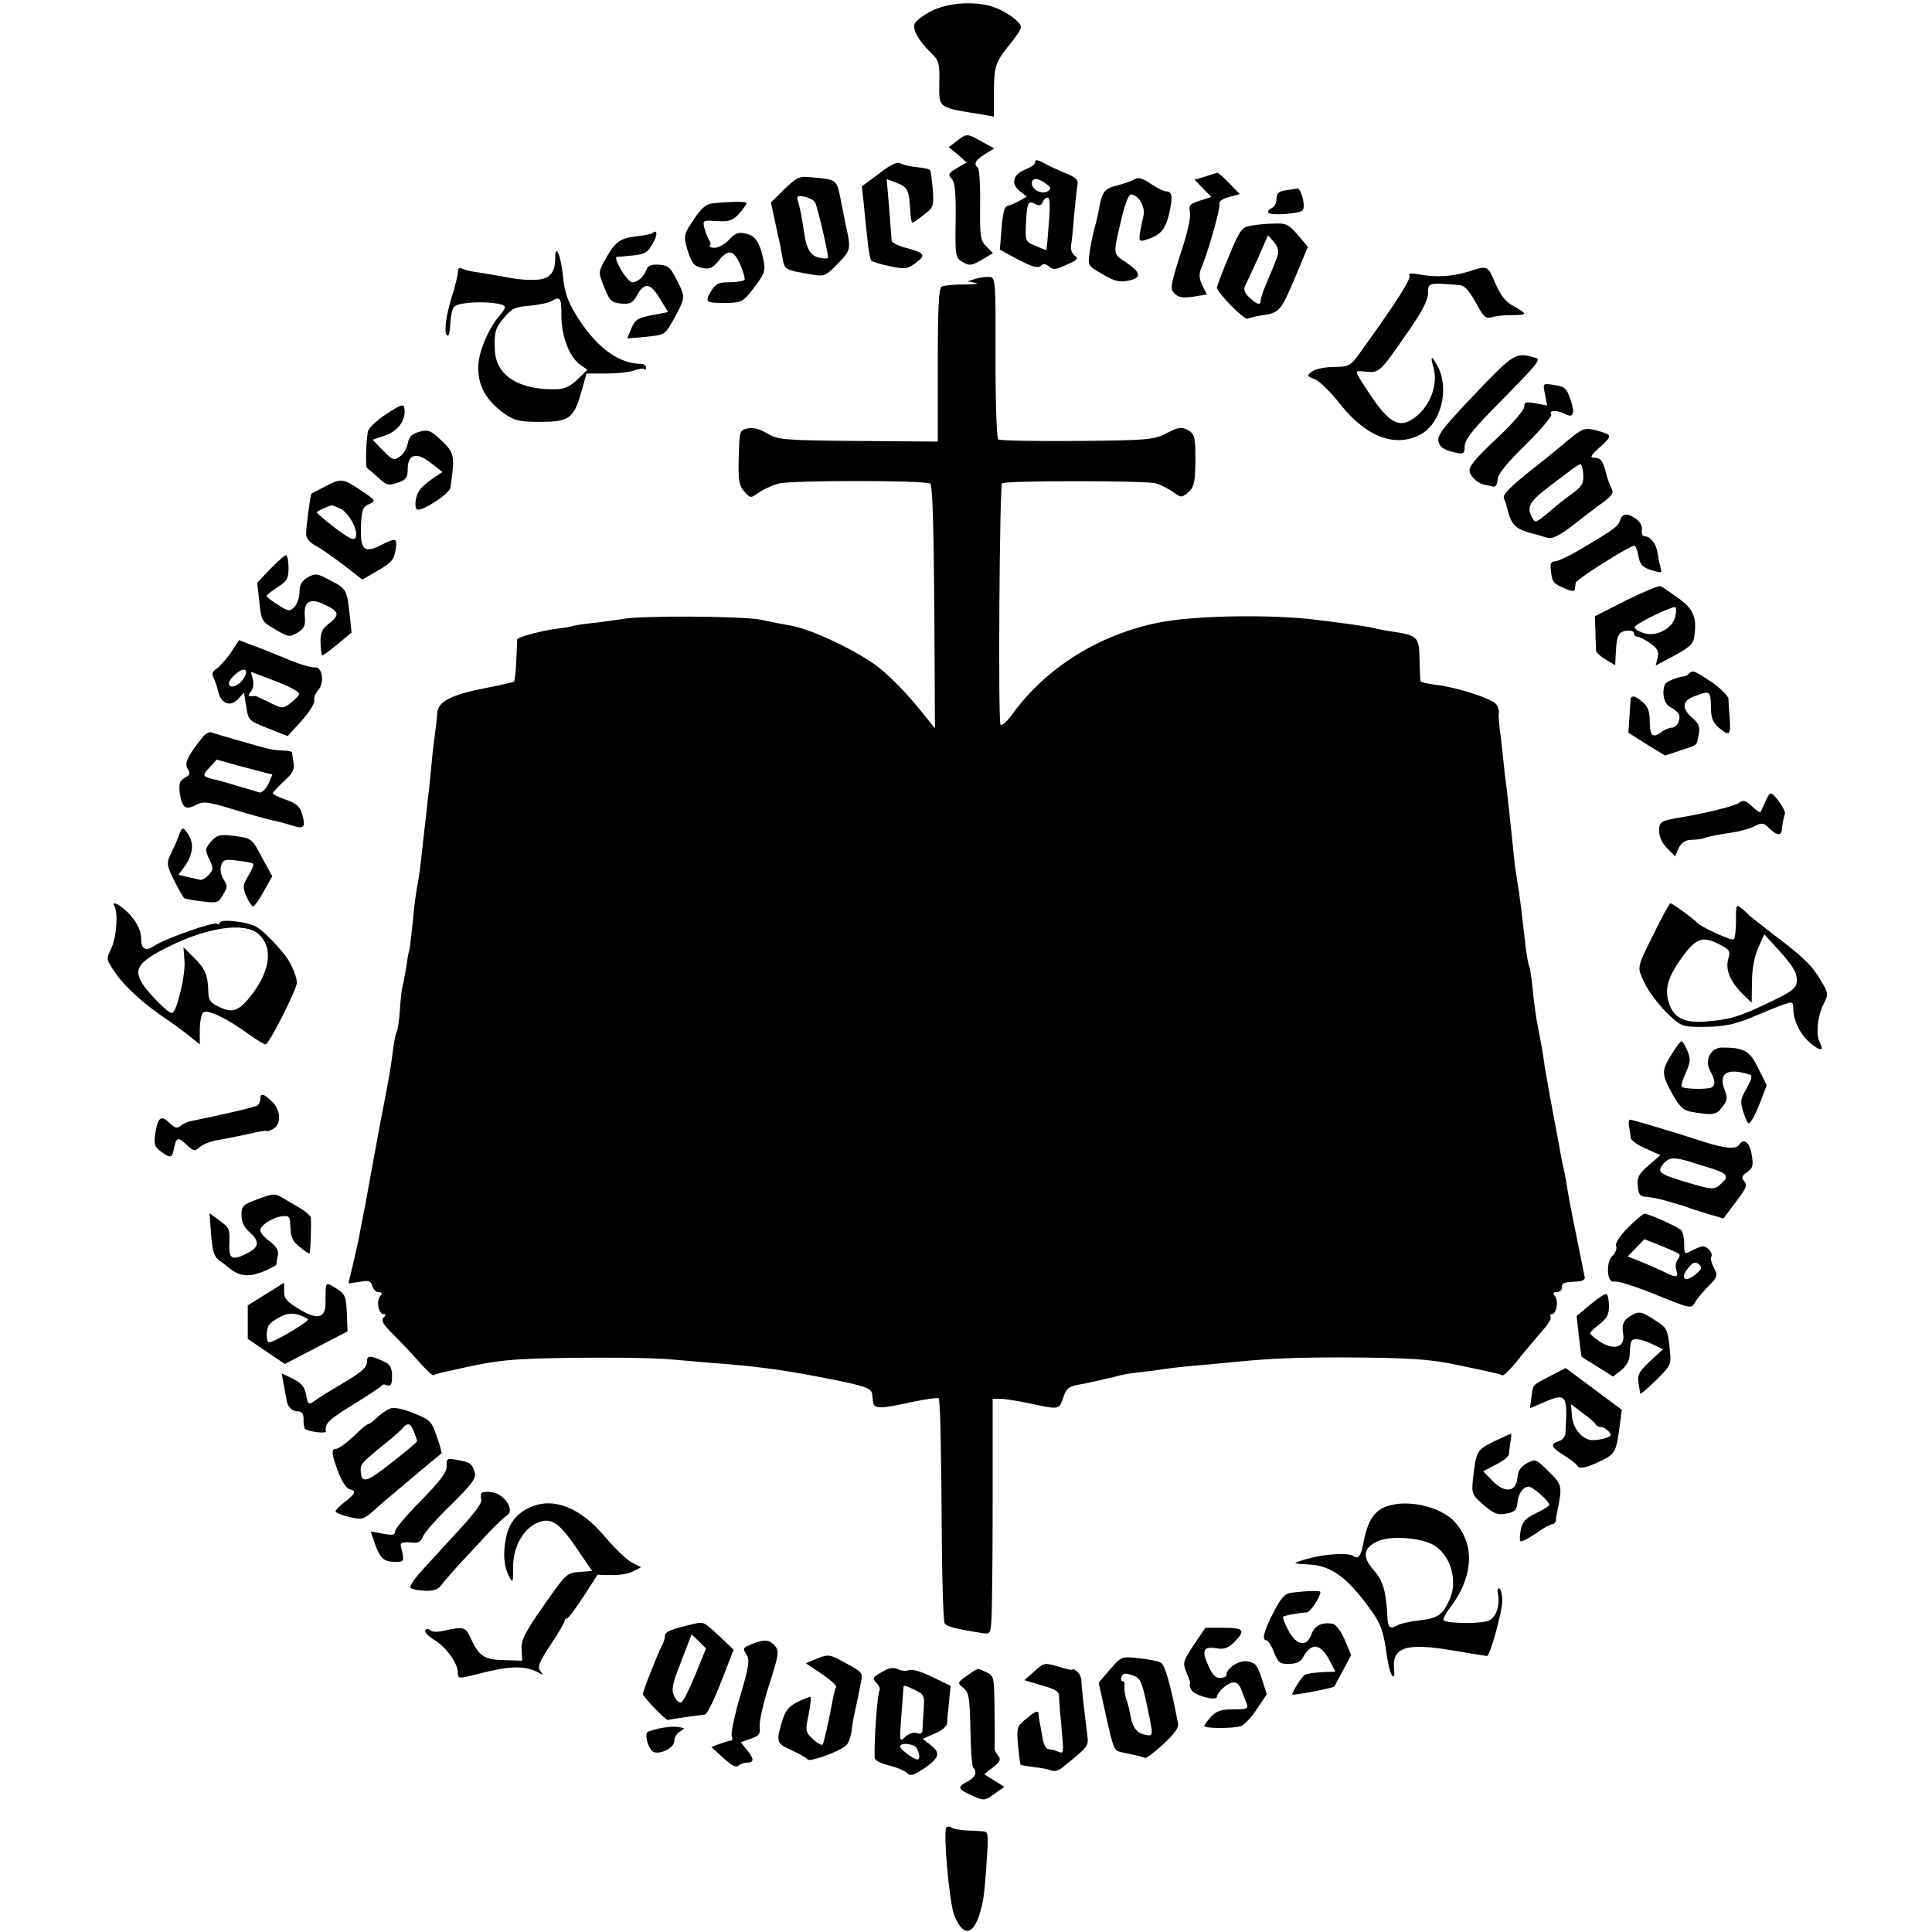 <?xml version="1.0" standalone="no"?>
<!DOCTYPE svg PUBLIC "-//W3C//DTD SVG 20010904//EN"
 "http://www.w3.org/TR/2001/REC-SVG-20010904/DTD/svg10.dtd">
<svg version="1.0" xmlns="http://www.w3.org/2000/svg"
 width="616pt" height="616pt" viewBox="0 0 616 616"
 preserveAspectRatio="xMidYMid meet">
<g transform="translate(0,616) scale(0.1,-0.1)"
fill="#000000" stroke="none">
<path d="M2968 6124 c-25 -13 -48 -31 -52 -40 -7 -19 13 -54 53 -93 25 -24 27
-33 26 -95 -1 -83 -7 -78 142 -102 l32 -6 0 74 c0 86 5 101 51 157 19 23 35
47 35 54 1 18 -54 56 -98 68 -59 16 -139 9 -189 -17z"/>
<path d="M3050 5710 l-25 -19 29 -24 28 -25 -31 -18 c-27 -16 -29 -20 -17 -34
11 -11 14 -44 13 -133 -2 -108 0 -119 18 -130 25 -16 33 -15 71 8 l30 18 -21
21 c-19 19 -21 32 -20 134 1 62 -3 115 -7 118 -15 10 -8 24 22 42 l30 19 -39
21 c-47 27 -49 27 -81 2z"/>
<path d="M2802 5606 l-54 -40 6 -56 c3 -30 8 -82 12 -115 3 -33 9 -63 12 -66
4 -4 31 -12 60 -18 48 -10 55 -9 82 11 34 25 29 32 -36 49 -22 6 -41 16 -41
22 -1 7 -4 53 -8 104 l-8 92 32 -12 c34 -13 39 -22 43 -84 1 -24 4 -43 7 -43
2 0 19 11 36 25 31 23 33 27 29 82 -3 31 -6 59 -9 61 -2 3 -21 7 -41 9 -20 2
-44 7 -53 12 -11 6 -32 -4 -69 -33z"/>
<path d="M3300 5641 c0 -5 -13 -14 -30 -21 -40 -16 -48 -45 -19 -69 l23 -18
-25 -14 c-13 -7 -27 -13 -31 -14 -15 0 -20 -16 -25 -77 l-5 -64 59 -32 c44
-23 63 -28 71 -20 8 8 15 8 27 -2 13 -11 22 -10 56 6 35 15 39 20 25 29 -8 7
-14 21 -11 33 2 11 7 56 10 99 4 43 9 86 11 96 2 13 -7 22 -34 33 -20 8 -49
21 -64 29 -30 17 -38 18 -38 6z m35 -67 c17 -12 18 -16 5 -24 -18 -11 -50 5
-50 25 0 19 19 19 45 -1z m9 -126 c-3 -46 -7 -84 -8 -85 0 -1 -16 5 -34 13
-32 13 -33 15 -31 66 3 71 7 80 29 68 13 -7 20 -6 24 5 3 8 10 15 16 15 8 0 9
-26 4 -82z"/>
<path d="M3842 5597 l-33 -10 26 -27 27 -28 -37 -12 c-31 -10 -36 -15 -31 -35
4 -14 -8 -69 -30 -134 -32 -102 -34 -112 -19 -127 12 -12 26 -15 59 -10 l44 7
-14 28 c-10 21 -12 36 -5 53 23 54 61 190 59 205 -2 11 8 19 31 25 l34 9 -34
35 c-18 19 -35 34 -38 33 -4 -1 -21 -6 -39 -12z"/>
<path d="M2501 5557 l-43 -43 13 -60 c7 -32 13 -61 14 -64 1 -3 5 -24 9 -47 8
-45 5 -43 99 -59 36 -6 41 -3 79 36 42 44 42 45 23 130 -3 14 -7 36 -10 50
-18 93 -11 86 -100 95 -36 4 -44 0 -84 -38z m97 -41 c7 -9 42 -157 42 -177 0
-4 -11 -4 -25 -1 -30 5 -43 26 -51 79 -8 53 -12 75 -19 99 -6 19 -3 21 19 17
14 -3 29 -10 34 -17z"/>
<path d="M3619 5589 c-8 -5 -33 -14 -56 -20 -43 -11 -49 -20 -59 -76 -3 -16
-9 -44 -15 -63 -5 -19 -12 -53 -15 -76 -6 -40 -5 -42 41 -68 37 -22 54 -27 81
-21 45 8 43 26 -5 58 -44 29 -43 21 -14 145 9 39 22 72 28 72 24 0 47 -38 41
-67 -18 -83 -18 -85 6 -78 48 14 64 33 76 85 12 53 10 70 -11 70 -7 0 -28 11
-48 24 -25 17 -40 22 -50 15z"/>
<path d="M4098 5553 c-21 -3 -28 -10 -28 -28 0 -12 -7 -26 -16 -29 -8 -3 -13
-10 -10 -14 6 -10 97 -4 109 7 11 11 -4 71 -17 70 -6 -1 -23 -4 -38 -6z"/>
<path d="M2275 5512 c-23 -2 -38 -14 -63 -52 -31 -45 -32 -51 -23 -87 15 -52
23 -63 54 -68 19 -4 31 2 47 22 31 40 49 37 70 -10 10 -23 16 -45 14 -49 -3
-4 -24 -8 -47 -8 -37 0 -45 -4 -60 -29 -21 -35 -17 -37 49 -37 49 1 53 3 89
50 32 42 36 53 30 83 -11 58 -26 82 -57 88 -23 6 -34 2 -53 -19 -13 -14 -34
-26 -46 -26 -12 0 -19 3 -16 7 4 3 3 11 -2 17 -4 6 -11 23 -15 38 -6 26 -5 26
40 23 38 -2 49 1 70 23 13 15 24 30 24 34 0 6 -42 6 -105 0z"/>
<path d="M3986 5440 c-26 -4 -34 -15 -67 -95 -21 -49 -38 -96 -39 -102 0 -15
88 -105 98 -99 4 2 23 7 43 10 59 9 62 13 107 118 l42 101 -32 38 c-30 34 -37
38 -78 36 -25 0 -58 -4 -74 -7z m88 -94 c-4 -12 -17 -45 -30 -75 -13 -29 -24
-60 -24 -67 0 -19 -10 -17 -36 7 -16 15 -20 26 -14 38 5 9 23 49 41 88 l32 73
19 -22 c12 -14 16 -29 12 -42z"/>
<path d="M2079 5416 c-2 -2 -26 -7 -54 -10 -52 -7 -65 -18 -100 -82 -17 -32
-17 -35 2 -81 17 -43 23 -48 54 -51 29 -2 37 2 51 28 23 41 42 38 72 -12 l26
-43 -52 -10 c-45 -9 -53 -14 -65 -42 l-13 -32 58 5 c65 7 61 4 96 67 31 58 32
61 3 116 -19 38 -27 45 -55 47 -23 2 -35 -2 -40 -14 -9 -24 -28 -42 -46 -42
-16 0 -63 79 -49 81 5 0 25 2 45 4 46 4 54 9 73 46 13 24 9 39 -6 25z"/>
<path d="M1770 5334 c0 -46 -20 -66 -66 -66 -37 -1 -52 1 -134 16 -19 3 -47 8
-62 10 -15 3 -32 7 -38 11 -5 3 -10 -2 -10 -12 0 -10 -9 -47 -20 -81 -20 -65
-26 -122 -12 -122 4 0 7 18 8 41 1 22 6 45 12 51 20 20 162 18 162 -2 0 -4 -9
-17 -20 -30 -32 -37 -63 -110 -65 -154 -3 -64 24 -113 85 -156 30 -21 46 -25
112 -25 93 0 108 11 132 97 l16 57 63 0 c34 0 74 4 89 10 14 5 29 7 32 4 3 -4
6 -1 6 5 0 7 -8 12 -17 12 -73 0 -148 58 -210 162 -23 39 -34 70 -38 118 -7
68 -25 108 -25 54z m20 -181 c0 -66 26 -132 60 -156 l23 -16 -31 -30 c-21 -21
-41 -31 -64 -32 -121 -4 -196 42 -200 123 -3 58 1 73 30 106 23 28 35 34 80
37 29 3 61 9 70 15 29 16 32 12 32 -47z"/>
<path d="M4682 5294 c-53 -16 -104 -19 -156 -9 -27 5 -37 4 -32 -3 6 -10 -38
-80 -145 -229 -44 -62 -44 -62 -95 -63 -27 0 -59 -6 -70 -14 -18 -14 -18 -15
8 -25 14 -5 52 -42 83 -82 84 -105 178 -138 258 -92 62 36 88 143 52 213 -20
38 -26 38 -15 0 16 -54 -8 -121 -56 -159 -51 -40 -84 -23 -151 79 -47 72 -47
69 -8 65 43 -4 45 -2 130 121 48 68 68 106 68 129 1 34 -1 34 102 26 14 -1 30
-19 50 -55 26 -48 31 -53 54 -47 14 4 43 7 64 6 20 0 37 2 37 5 0 3 -15 14
-34 24 -25 13 -41 33 -58 72 -25 59 -24 58 -86 38z"/>
<path d="M3110 5271 l-25 -8 25 -5 c14 -3 -2 -5 -36 -5 -33 0 -65 -3 -72 -7
-9 -5 -12 -72 -12 -251 l0 -243 -254 2 c-240 2 -256 4 -290 24 -25 15 -46 20
-62 16 -27 -7 -26 -5 -29 -106 -1 -60 2 -77 18 -95 20 -22 20 -22 46 -4 14 10
42 23 62 29 40 11 468 11 485 0 7 -5 11 -129 13 -394 l2 -386 -47 58 c-45 55
-87 99 -130 134 -63 51 -216 124 -281 135 -18 3 -61 11 -96 19 -61 12 -390 14
-444 2 -12 -2 -48 -7 -80 -11 -32 -3 -65 -8 -73 -10 -8 -3 -31 -7 -50 -9 -51
-6 -130 -27 -131 -35 0 -3 -1 -34 -3 -68 -1 -35 -5 -64 -7 -66 -2 -2 -41 -11
-87 -20 -114 -22 -157 -44 -158 -82 -1 -16 -5 -52 -9 -80 -4 -27 -8 -68 -10
-90 -3 -36 -8 -79 -20 -185 -2 -19 -7 -60 -10 -90 -3 -30 -8 -68 -11 -85 -8
-43 -12 -71 -19 -145 -4 -36 -8 -72 -10 -80 -3 -8 -7 -33 -10 -55 -4 -22 -8
-48 -11 -57 -3 -10 -7 -45 -9 -78 -2 -33 -7 -65 -10 -69 -3 -5 -8 -29 -11 -52
-3 -24 -7 -53 -9 -64 -1 -11 -10 -56 -18 -100 -9 -44 -23 -120 -32 -170 -9
-49 -23 -126 -31 -170 -9 -44 -18 -91 -20 -104 -3 -13 -11 -51 -19 -84 l-14
-59 36 5 c29 5 36 3 40 -13 3 -11 12 -20 20 -20 12 0 13 -3 5 -13 -13 -15 -5
-57 11 -57 8 0 8 -3 0 -11 -9 -9 -1 -22 30 -53 23 -23 61 -62 83 -88 23 -26
44 -45 46 -43 2 2 15 6 28 9 14 3 36 8 50 11 82 19 133 27 200 31 121 7 399 7
475 0 39 -3 102 -9 140 -12 127 -9 221 -22 320 -41 164 -31 184 -38 186 -59 1
-8 2 -20 3 -26 2 -20 27 -20 119 1 48 10 89 16 90 12 5 -8 8 -154 10 -456 1
-137 5 -255 9 -261 7 -10 32 -17 114 -30 31 -5 32 -5 35 40 2 25 4 194 4 376
l0 330 25 0 c14 0 56 -7 95 -15 93 -20 92 -20 105 19 9 27 18 35 43 40 18 3
42 8 55 11 12 3 31 7 43 10 11 2 28 6 37 9 9 3 40 8 68 11 28 3 59 7 70 9 10
2 53 7 94 11 41 3 91 8 110 10 128 13 206 17 370 17 217 -1 281 -5 381 -27 41
-9 85 -18 98 -21 14 -3 28 -7 31 -9 4 -3 28 21 53 53 25 31 60 72 76 91 17 18
28 37 25 42 -3 5 -1 9 4 9 15 0 22 42 10 57 -8 10 -6 13 6 13 9 0 16 7 16 15
0 15 5 17 50 19 14 1 24 6 23 12 -4 20 -11 57 -33 164 -12 58 -23 119 -25 135
-3 17 -7 41 -11 55 -3 14 -7 34 -9 45 -2 11 -5 31 -8 45 -19 99 -37 200 -42
230 -2 19 -7 49 -10 65 -3 17 -10 53 -15 80 -5 28 -11 76 -14 108 -3 32 -8 62
-10 66 -3 4 -7 29 -11 57 -3 27 -8 69 -11 94 -3 25 -7 61 -10 80 -11 70 -14
86 -19 140 -10 94 -15 143 -21 195 -4 28 -8 61 -9 75 -1 14 -6 54 -10 90 -5
36 -8 71 -6 78 1 8 -3 20 -9 27 -15 18 -120 52 -187 61 -29 3 -54 9 -54 13 -1
3 -2 35 -3 70 -1 70 -6 75 -85 87 -20 3 -43 7 -51 9 -20 6 -65 13 -187 28
-143 19 -395 15 -508 -8 -191 -38 -360 -144 -468 -293 -17 -23 -33 -38 -37
-32 -8 13 -3 760 5 769 10 9 456 9 490 0 17 -5 42 -18 56 -28 24 -18 27 -18
46 -2 22 16 26 41 24 142 -1 37 -5 48 -24 58 -20 11 -30 9 -67 -10 -41 -21
-56 -23 -285 -25 -133 -1 -247 1 -252 5 -5 3 -9 110 -9 261 1 248 0 255 -19
257 -11 1 -31 -2 -45 -6z"/>
<path d="M4702 4903 c-99 -104 -120 -131 -116 -150 6 -21 19 -29 63 -38 17 -3
21 1 21 22 0 19 22 48 79 107 171 174 167 170 140 177 -56 16 -64 11 -187
-118z"/>
<path d="M4926 4903 l7 -36 -37 7 c-31 6 -36 4 -36 -11 0 -10 -40 -57 -90
-103 -71 -67 -88 -89 -84 -105 6 -19 28 -37 49 -41 6 -1 16 -3 24 -5 9 -3 15
5 16 22 1 18 28 51 90 112 49 48 84 90 81 96 -9 14 19 14 44 1 26 -14 32 1 19
41 -15 44 -18 46 -57 52 -33 5 -33 5 -26 -30z"/>
<path d="M1226 4836 c-27 -18 -51 -41 -53 -52 -6 -32 -8 -113 -3 -116 3 -2 19
-15 36 -31 27 -25 33 -26 62 -16 27 9 32 16 32 44 0 48 29 55 75 18 l36 -28
-23 -15 c-44 -30 -57 -45 -62 -72 -3 -15 -1 -30 3 -32 14 -9 104 49 107 69 15
101 13 111 -28 150 -36 34 -43 36 -72 28 -23 -6 -32 -16 -36 -37 -3 -16 -14
-35 -26 -42 -18 -13 -23 -11 -53 20 l-33 34 36 12 c40 13 66 43 66 77 0 29 -5
28 -64 -11z"/>
<path d="M5019 4772 c-19 -15 -36 -29 -39 -32 -3 -3 -47 -39 -98 -79 -69 -55
-91 -78 -87 -90 4 -9 8 -20 9 -26 16 -64 25 -72 101 -91 6 -2 19 -6 30 -9 14
-4 38 8 80 40 33 26 76 59 97 74 27 20 34 31 27 42 -5 8 -14 33 -20 57 -9 33
-16 42 -33 42 -18 1 -17 5 16 35 40 37 40 38 -13 53 -32 8 -40 7 -70 -16z m29
-125 c2 -27 -4 -37 -30 -57 -38 -28 -42 -31 -88 -70 -30 -25 -36 -27 -43 -14
-21 38 -14 52 58 107 6 4 27 21 49 37 21 17 42 30 45 30 4 0 8 -15 9 -33z"/>
<path d="M1035 4608 c-22 -11 -41 -21 -42 -22 -3 -2 -16 -97 -17 -125 -1 -16
8 -28 29 -40 17 -9 57 -37 90 -62 l60 -47 50 29 c42 24 51 34 56 64 7 41 2 42
-50 15 -51 -25 -63 -12 -60 65 2 49 6 59 26 68 22 10 22 11 -27 44 -57 38 -62
39 -115 11z m49 -69 c28 -13 59 -69 50 -92 -4 -12 -18 -6 -65 29 -32 25 -59
48 -59 50 0 4 28 17 47 23 1 1 13 -4 27 -10z"/>
<path d="M5166 4502 c-7 -20 -15 -27 -116 -87 -41 -25 -83 -45 -92 -45 -13 0
-16 -7 -13 -31 4 -36 8 -40 48 -57 16 -7 27 -8 28 -2 1 6 2 15 3 22 1 10 171
118 187 118 4 0 10 -15 13 -33 5 -28 13 -36 42 -45 33 -10 34 -9 28 10 -3 11
-7 31 -9 44 -3 28 -22 54 -41 54 -7 0 -11 8 -9 20 2 12 -5 26 -18 35 -28 20
-44 19 -51 -3z"/>
<path d="M862 4346 l-42 -44 7 -61 c6 -60 7 -63 51 -88 42 -25 46 -25 71 -10
21 13 25 22 23 50 -5 51 17 63 68 37 43 -22 44 -31 3 -63 -17 -14 -22 -27 -21
-58 1 -21 3 -39 5 -39 3 0 25 16 49 36 l45 37 -6 56 c-9 81 -10 84 -61 110
-43 23 -48 24 -73 10 -19 -11 -26 -23 -26 -47 0 -17 -8 -39 -17 -48 -14 -14
-19 -14 -52 8 -20 12 -36 25 -36 28 0 3 16 15 35 28 30 19 35 27 35 62 0 22
-4 40 -8 40 -4 0 -27 -20 -50 -44z"/>
<path d="M5185 4246 l-100 -51 2 -50 c0 -27 2 -55 2 -60 1 -6 15 -19 31 -28
l30 -18 1 25 c3 51 4 61 12 74 10 14 47 16 47 2 0 -5 5 -10 11 -10 6 0 24 -10
41 -21 23 -17 28 -26 23 -46 l-6 -25 60 32 c48 26 60 37 63 61 9 60 -2 87 -51
122 -25 18 -50 35 -56 38 -5 3 -55 -18 -110 -45z m156 -54 c-10 -38 -63 -64
-102 -50 -17 6 -29 14 -27 19 4 11 121 68 130 63 3 -2 3 -16 -1 -32z"/>
<path d="M736 4079 c-15 -21 -35 -44 -45 -51 -13 -8 -16 -16 -11 -27 5 -9 11
-28 15 -43 8 -41 39 -54 64 -27 l19 21 7 -45 c7 -44 8 -45 69 -69 l63 -25 44
48 c24 27 43 56 41 65 -2 9 4 24 12 33 22 24 14 77 -11 73 -10 -1 -52 11 -93
29 -41 17 -91 37 -112 44 l-36 14 -26 -40z m41 -82 c-16 -25 -47 -35 -47 -16
0 16 40 50 52 43 5 -3 3 -15 -5 -27z m177 -51 c-3 -6 -16 -19 -29 -29 -24 -17
-26 -17 -67 4 -24 12 -44 21 -45 20 -2 0 -8 -1 -14 -1 -8 0 -8 5 1 15 7 8 10
25 6 39 l-6 24 79 -30 c47 -18 78 -35 75 -42z"/>
<path d="M5386 4013 c-4 -5 -11 -8 -14 -9 -27 -3 -61 -18 -64 -27 -10 -28 -2
-61 17 -71 11 -6 23 -15 26 -20 11 -14 -3 -46 -20 -46 -9 0 -25 -7 -35 -15
-27 -20 -36 -10 -36 37 0 29 -6 46 -22 59 -25 22 -38 24 -39 7 -1 -7 -2 -34
-4 -59 l-3 -45 58 -37 59 -36 48 16 c58 19 52 14 59 50 5 26 1 35 -20 54 -34
29 -33 54 2 67 54 22 56 20 57 -30 0 -36 6 -51 24 -67 35 -30 40 -26 36 27 -2
26 -4 55 -4 64 -1 10 -25 33 -53 53 -56 37 -61 39 -72 28z"/>
<path d="M648 3812 c-49 -61 -61 -85 -50 -103 10 -15 8 -20 -9 -29 -16 -9 -19
-18 -16 -47 7 -48 18 -57 51 -40 24 13 36 12 124 -15 53 -16 108 -31 122 -34
14 -2 40 -10 58 -15 41 -14 47 -8 36 33 -8 27 -18 36 -52 48 -23 8 -42 17 -42
21 0 3 16 20 35 38 28 25 35 38 31 59 -2 15 -5 30 -5 33 -1 3 -13 6 -28 6 -16
0 -37 3 -49 6 -25 6 -164 46 -181 52 -6 2 -17 -4 -25 -13z m202 -117 c8 -2 16
-4 18 -4 1 -1 -5 -15 -13 -32 -10 -18 -22 -29 -30 -25 -8 3 -33 10 -57 17 -24
7 -45 13 -48 14 -3 1 -20 6 -37 10 -39 9 -40 12 -12 41 l20 22 72 -20 c40 -10
79 -21 87 -23z"/>
<path d="M5628 3603 c-7 -16 -13 -30 -15 -32 -2 -3 -14 6 -28 19 -19 18 -27
20 -39 11 -12 -10 -102 -33 -186 -47 -66 -11 -70 -14 -70 -44 0 -18 10 -39 25
-54 l26 -26 11 25 c7 16 20 26 37 27 25 1 40 3 51 8 10 3 45 10 85 16 22 3 53
12 68 19 25 13 30 12 48 -6 22 -22 39 -25 40 -6 1 14 5 38 10 52 4 11 -34 65
-45 65 -4 0 -12 -12 -18 -27z"/>
<path d="M570 3495 c-6 -16 -18 -43 -26 -59 -13 -28 -13 -34 11 -83 15 -29 29
-55 33 -57 4 -2 30 -7 57 -10 47 -6 51 -5 66 21 15 24 15 29 2 49 -9 14 -12
32 -8 44 6 19 12 21 52 16 25 -3 48 -7 50 -10 3 -3 -4 -20 -15 -38 -18 -30
-19 -36 -7 -65 8 -18 18 -33 22 -33 4 0 20 22 34 48 l27 48 -29 53 c-36 69
-35 68 -94 76 -45 5 -53 3 -72 -18 -19 -23 -20 -27 -6 -56 14 -29 14 -33 -2
-51 -9 -10 -22 -17 -28 -15 -7 2 -25 6 -40 9 l-28 7 20 27 c28 41 31 75 7 108
-14 18 -15 18 -26 -11z"/>
<path d="M365 3270 c12 -20 7 -98 -10 -133 -17 -36 -17 -36 15 -82 30 -43 93
-100 170 -151 19 -13 49 -35 66 -49 l31 -25 0 45 c0 26 5 51 10 56 13 13 75
-17 144 -67 26 -19 51 -34 56 -34 10 0 92 161 99 193 3 18 -16 64 -37 91 -31
39 -68 76 -90 90 -27 17 -119 28 -119 13 0 -4 -4 -6 -9 -2 -11 6 -163 -47
-198 -70 -29 -20 -43 -12 -43 23 0 29 -21 66 -55 94 -22 19 -40 24 -30 8z
m459 -88 c46 -41 39 -111 -17 -188 -43 -57 -64 -66 -107 -45 -30 14 -35 21
-36 51 -1 51 -10 72 -47 108 l-32 32 3 -41 c5 -45 -25 -169 -40 -169 -12 0
-70 58 -93 92 -30 48 -15 70 77 117 129 65 247 82 292 43z"/>
<path d="M5271 3179 c-49 -98 -50 -101 -36 -135 17 -42 54 -91 97 -130 31 -27
38 -29 108 -28 57 1 90 8 140 28 36 15 81 34 101 41 36 13 36 13 37 -15 1 -38
25 -83 58 -109 30 -24 40 -22 26 6 -13 24 -7 85 13 123 15 30 15 33 -9 73 -28
48 -54 74 -151 147 -38 30 -72 56 -75 59 -3 3 -14 14 -25 23 -20 16 -20 15
-20 -37 0 -30 -3 -56 -7 -60 -6 -6 -107 40 -118 54 -8 10 -78 61 -84 61 -3 0
-28 -45 -55 -101z m455 -124 c10 -39 0 -50 -68 -83 -102 -50 -137 -62 -208
-68 -77 -8 -112 8 -128 56 -16 44 -5 84 40 146 44 62 66 70 116 45 38 -19 40
-23 32 -50 -9 -34 7 -72 48 -112 l27 -26 1 66 c0 42 8 82 20 109 l19 43 47
-51 c26 -28 51 -62 54 -75z"/>
<path d="M5327 2794 c-30 -50 -30 -59 9 -129 20 -34 32 -46 57 -50 69 -12 79
-10 98 15 17 22 18 29 7 57 -19 52 10 69 80 47 10 -3 8 -13 -9 -44 -21 -36
-21 -43 -9 -80 12 -35 15 -38 25 -22 7 9 20 38 30 64 l18 48 -27 54 c-27 56
-45 66 -116 66 -35 0 -56 -40 -38 -73 17 -30 18 -46 6 -54 -12 -7 -89 -6 -96
2 -3 3 3 23 13 45 15 33 16 44 5 70 -7 16 -15 30 -19 30 -3 0 -19 -21 -34 -46z"/>
<path d="M830 2656 c0 -8 -4 -17 -10 -21 -7 -5 -123 -32 -214 -50 -10 -3 -24
-9 -31 -15 -10 -9 -19 -6 -35 10 -26 26 -37 18 -45 -35 -5 -35 -2 -42 20 -58
29 -21 34 -20 40 13 7 34 13 36 40 10 23 -21 26 -22 42 -7 10 8 36 19 58 22
60 11 67 13 113 23 23 5 42 8 42 6 0 -3 9 0 20 6 28 15 26 61 -3 88 -27 26
-37 28 -37 8z"/>
<path d="M5194 2568 c3 -13 5 -29 5 -36 1 -7 22 -23 48 -34 l47 -21 -38 -33
c-31 -27 -37 -38 -34 -66 2 -27 7 -33 28 -34 14 -1 45 -7 70 -15 56 -16 52
-15 70 -22 8 -3 35 -11 60 -19 l45 -13 30 40 c45 59 48 65 35 80 -8 10 -6 17
11 28 18 13 20 21 14 56 -6 39 -26 54 -40 31 -9 -15 -45 -12 -111 9 -92 30
-229 71 -237 71 -4 0 -5 -10 -3 -22z m191 -111 c6 -2 30 -10 55 -17 66 -20 75
-29 51 -51 -25 -24 -28 -24 -115 2 -87 26 -95 32 -71 60 18 19 32 20 80 6z"/>
<path d="M823 2337 c-49 -18 -53 -22 -53 -51 0 -22 8 -39 25 -54 33 -29 32
-48 -5 -67 -48 -25 -60 -20 -59 23 2 55 2 56 -32 81 l-31 23 5 -68 c4 -51 10
-71 24 -81 10 -7 23 -17 30 -23 34 -29 62 -33 108 -16 25 10 45 21 46 24 0 4
2 17 5 29 3 16 -5 29 -26 45 -17 12 -30 28 -30 35 0 16 39 42 70 45 22 3 25
-1 26 -36 1 -31 8 -45 30 -62 15 -13 29 -22 31 -20 3 2 6 93 4 113 0 6 -16 20
-34 31 -19 11 -45 26 -58 34 -22 13 -29 13 -76 -5z"/>
<path d="M5191 2246 c-27 -27 -42 -50 -38 -59 3 -8 -2 -22 -12 -31 -22 -20
-17 -90 6 -82 8 3 66 -15 130 -41 111 -45 115 -46 126 -28 6 11 25 35 43 53
30 30 32 34 19 59 -8 15 -12 30 -9 35 8 12 -14 37 -29 34 -7 -1 -22 -8 -34
-14 -22 -12 -23 -11 -23 20 0 18 -4 38 -8 44 -7 10 -103 54 -119 54 -5 0 -28
-20 -52 -44z m161 -83 c5 -2 4 -11 -2 -18 -7 -8 -9 -23 -5 -35 8 -25 -1 -25
-46 -2 -19 9 -51 23 -72 31 l-37 15 26 27 27 28 50 -20 c28 -11 55 -23 59 -26z
m57 -64 c-38 -33 -56 -14 -22 23 12 14 19 15 30 7 11 -10 9 -15 -8 -30z"/>
<path d="M848 2034 l-58 -36 0 -53 0 -54 59 -40 59 -40 100 52 100 52 -2 58
c-3 54 -5 61 -34 79 -36 22 -34 25 -34 -49 -1 -47 -28 -52 -86 -16 -38 23 -47
34 -46 56 0 15 0 27 0 27 -1 0 -27 -17 -58 -36z m134 -80 c8 -5 -106 -73 -124
-74 -10 0 -10 42 0 56 4 6 20 18 37 26 28 15 54 12 87 -8z"/>
<path d="M5071 2001 l-44 -37 7 -64 c4 -36 8 -65 9 -66 1 -1 24 -16 51 -32
l49 -31 26 20 c15 12 26 31 27 47 2 48 4 52 22 52 11 0 33 -7 51 -16 l33 -16
-42 -39 c-33 -31 -40 -43 -36 -66 2 -15 5 -31 5 -36 1 -4 23 15 51 42 48 48
49 50 44 97 -7 69 -8 70 -54 99 -34 22 -44 24 -63 14 -30 -16 -37 -29 -32 -61
8 -42 -26 -55 -70 -28 -19 12 -35 25 -35 29 0 4 14 17 30 29 23 18 30 30 30
57 0 18 -3 36 -8 39 -4 2 -27 -13 -51 -33z"/>
<path d="M1170 1817 c0 -17 -18 -32 -73 -65 -39 -23 -82 -49 -93 -58 -21 -14
-22 -13 -28 19 -5 26 -15 37 -42 51 l-36 17 7 -38 c4 -21 8 -42 9 -48 3 -21
18 -35 35 -35 13 0 19 -8 19 -25 -1 -14 2 -28 4 -30 9 -10 69 -17 67 -9 -4 25
8 37 86 85 47 29 88 56 91 60 2 5 11 6 19 2 11 -4 15 3 15 29 0 26 -6 37 -22
45 -49 23 -58 23 -58 0z"/>
<path d="M4943 1773 c-60 -32 -54 -25 -60 -67 l-5 -36 47 20 c70 30 74 22 66
-102 -1 -9 -10 -20 -21 -23 -29 -9 -25 -20 18 -46 20 -13 39 -27 40 -31 6 -13
29 -9 76 14 47 23 49 27 61 118 l6 45 -90 67 -89 66 -49 -25z m145 -155 c2 -4
9 -8 17 -8 7 0 18 -7 25 -15 10 -12 7 -15 -17 -22 -15 -4 -35 -6 -43 -4 -30 6
-56 41 -58 77 l-3 37 38 -29 c21 -15 40 -32 41 -36z"/>
<path d="M1244 1669 c-10 -4 -29 -16 -41 -28 -12 -12 -25 -21 -28 -21 -3 0
-16 -10 -29 -22 -38 -37 -66 -58 -76 -58 -15 0 -12 -19 9 -75 10 -27 26 -51
35 -53 23 -5 20 -15 -14 -40 -16 -13 -30 -26 -30 -31 0 -4 20 -12 44 -18 41
-9 45 -8 78 21 19 17 45 40 59 51 13 11 54 45 89 75 36 30 66 55 68 56 1 1 -5
25 -15 53 -17 50 -21 54 -74 75 -34 14 -63 20 -75 15z m76 -75 c6 -14 10 -27
10 -29 0 -3 -37 -34 -82 -69 -82 -65 -97 -68 -98 -22 0 19 4 23 81 86 24 19
48 40 53 47 17 19 26 15 36 -13z"/>
<path d="M4763 1564 c-55 -27 -57 -31 -67 -124 -4 -42 -2 -47 35 -79 33 -28
44 -32 72 -27 26 5 33 11 35 33 2 29 18 53 36 53 13 0 66 -47 66 -58 -1 -4
-20 -16 -43 -27 -33 -16 -43 -27 -48 -52 -4 -18 -4 -35 -1 -37 2 -3 24 8 48
24 23 17 47 30 53 30 6 0 11 6 12 13 0 6 2 19 4 27 17 83 16 86 -27 128 -40
40 -42 41 -69 27 -20 -11 -29 -24 -31 -47 -4 -46 -40 -50 -80 -9 l-29 30 40
21 c23 11 41 26 42 33 0 6 3 24 5 40 3 15 3 27 2 26 -2 0 -26 -12 -55 -25z"/>
<path d="M1424 1486 c1 -20 -19 -46 -81 -110 -46 -46 -83 -90 -83 -98 0 -12
-8 -14 -39 -8 l-39 7 14 -41 c17 -46 28 -56 66 -56 27 0 28 2 16 50 -2 11 5
14 30 12 26 -3 34 1 41 20 6 13 46 59 91 102 64 63 79 84 74 100 -9 29 -14 34
-55 41 -34 6 -36 5 -35 -19z"/>
<path d="M1535 1399 c-3 -4 -3 -13 0 -21 3 -8 -24 -45 -64 -88 -38 -41 -91
-100 -119 -130 -28 -30 -48 -58 -43 -63 4 -4 25 -8 46 -9 27 -1 42 4 52 18 7
10 33 39 56 65 23 25 64 68 90 97 26 28 55 55 63 60 27 15 -7 68 -46 74 -17 3
-33 1 -35 -3z"/>
<path d="M1692 1355 c-45 -20 -70 -52 -79 -100 -10 -51 -6 -90 10 -121 12 -23
13 -21 13 28 -1 64 32 124 78 143 43 18 69 1 127 -85 l47 -69 -41 -3 c-40 -3
-43 -6 -114 -108 -61 -87 -72 -111 -70 -140 l2 -35 -59 2 c-64 1 -80 13 -108
76 -14 29 -23 31 -80 18 -22 -5 -40 -5 -46 1 -6 6 -12 6 -16 0 -3 -6 10 -19
29 -31 37 -22 75 -74 75 -105 0 -19 2 -19 65 -3 100 26 148 27 190 5 17 -10
18 -9 8 4 -10 12 -5 27 32 83 25 37 45 72 45 76 0 5 3 9 8 9 4 0 27 31 52 69
l45 70 45 -1 c25 -1 56 5 69 12 l25 13 -31 16 c-16 9 -54 45 -84 81 -78 93
-163 127 -237 95z"/>
<path d="M4409 1352 c-33 -17 -51 -50 -63 -117 -7 -36 -16 -47 -29 -37 -15 12
-90 8 -144 -7 -24 -6 -43 -13 -43 -15 0 -1 18 -3 40 -4 75 -3 126 -41 202
-147 29 -40 38 -65 47 -124 5 -41 14 -78 20 -84 6 -6 8 0 6 19 -8 72 37 87
185 62 58 -10 108 -18 111 -18 10 0 49 142 49 177 0 17 -4 34 -9 38 -6 3 -8
-4 -5 -17 7 -38 -6 -75 -29 -85 -23 -11 -134 -10 -144 1 -3 3 5 20 19 38 77
101 82 204 15 277 -49 52 -165 74 -228 43z m158 -116 c56 -29 83 -113 55 -176
-22 -48 -38 -60 -93 -66 -30 -3 -61 -10 -71 -15 -28 -15 -33 -11 -35 34 -4 76
-14 107 -44 142 -37 42 -32 70 14 91 40 18 130 12 174 -10z"/>
<path d="M4118 1082 c-21 -3 -33 -15 -57 -62 -31 -59 -39 -90 -23 -90 5 0 16
-17 24 -38 13 -33 19 -38 48 -37 22 0 36 6 44 20 26 48 55 46 83 -5 l21 -40
-34 -1 c-19 -1 -38 -3 -44 -4 -5 -1 -14 -3 -18 -4 -7 -1 -42 -54 -42 -64 0 -4
133 21 135 26 0 1 12 24 27 51 l26 49 -20 48 c-11 26 -28 49 -37 51 -35 8 -60
-5 -70 -34 -15 -41 -48 -35 -74 15 -11 21 -18 40 -16 42 4 4 51 13 76 14 11 1
43 50 43 65 0 5 -41 4 -92 -2z"/>
<path d="M2215 983 c-74 -17 -95 -25 -95 -39 0 -8 -4 -22 -10 -32 -12 -22 -60
-143 -60 -153 0 -9 73 -85 80 -83 8 3 104 16 117 17 7 0 30 47 52 104 l40 103
-45 43 c-51 47 -51 46 -79 40z m2 -163 c-19 -46 -39 -86 -45 -88 -7 -2 -17 7
-23 21 -9 20 -5 39 23 110 l33 86 23 -22 23 -23 -34 -84z"/>
<path d="M3806 915 c-35 -54 -36 -56 -22 -90 8 -19 13 -35 10 -35 -3 0 0 -8 5
-19 10 -17 80 -36 81 -21 1 14 30 41 48 45 15 3 23 -4 30 -23 6 -15 13 -35 17
-44 6 -16 1 -18 -42 -18 -39 0 -54 -5 -71 -23 -12 -13 -22 -26 -22 -30 0 -8
86 -9 115 -1 11 3 34 27 52 54 l32 48 -16 50 c-14 43 -20 51 -46 55 -28 4 -67
-22 -67 -45 0 -4 -9 -8 -20 -8 -15 0 -26 12 -39 43 -21 47 -13 59 32 51 20 -3
34 2 52 20 38 38 31 46 -34 46 l-58 0 -37 -55z"/>
<path d="M2400 919 c-33 -13 -33 -14 -19 -36 10 -16 6 -40 -21 -131 -18 -61
-30 -118 -27 -127 4 -8 2 -15 -3 -15 -5 0 -21 -5 -35 -10 l-27 -10 38 -35 c25
-23 41 -32 48 -25 5 5 18 10 28 10 23 0 23 12 -1 41 l-19 24 31 11 c27 9 32
15 29 40 -1 16 12 76 31 134 30 94 32 106 18 122 -17 20 -34 22 -71 7z"/>
<path d="M2606 872 l-37 -15 51 -34 c28 -19 48 -37 46 -42 -3 -4 -7 -20 -10
-36 -12 -66 -29 -141 -33 -147 -2 -4 -16 3 -30 16 -25 23 -26 27 -15 78 5 29
9 55 7 57 -2 2 -21 -5 -41 -15 -30 -15 -40 -28 -51 -64 -19 -65 -17 -69 32
-91 24 -11 47 -24 50 -29 6 -9 101 25 123 45 7 6 14 26 17 44 2 18 6 44 10 59
3 15 7 36 10 47 2 11 7 34 10 51 7 30 4 33 -48 61 -52 29 -56 29 -91 15z"/>
<path d="M3539 837 l-36 -42 23 -104 c24 -108 27 -113 47 -117 7 -2 25 -6 41
-9 16 -3 32 -8 36 -10 4 -2 30 17 58 43 36 33 51 53 48 67 -24 126 -42 187
-55 194 -9 5 -41 11 -71 14 -55 6 -55 5 -91 -36z m116 -105 c23 -108 23 -107
0 -104 -29 5 -43 22 -50 59 -3 18 -9 42 -14 55 -4 13 -7 31 -6 41 2 9 -1 17
-6 17 -4 0 -6 6 -3 14 4 11 12 12 34 5 25 -9 30 -18 45 -87z"/>
<path d="M3298 831 l-32 -28 56 -17 c47 -13 56 -20 55 -38 0 -13 4 -59 8 -102
7 -75 7 -79 -11 -71 -10 4 -25 8 -31 8 -7 0 -15 14 -18 31 -12 64 -13 71 -14
84 -1 9 -13 4 -35 -15 -34 -27 -35 -29 -30 -88 3 -33 7 -61 8 -62 1 -1 19 -4
41 -7 22 -2 47 -7 57 -11 9 -4 24 0 35 9 88 72 84 66 79 110 -15 121 -18 153
-18 168 0 9 -6 22 -14 29 -8 6 -14 9 -14 6 0 -3 -20 1 -45 9 -45 13 -46 13
-77 -15z"/>
<path d="M2825 836 c-45 -24 -46 -26 -30 -42 8 -9 12 -20 9 -25 -7 -12 -18
-171 -15 -215 1 -7 21 -17 46 -23 24 -6 50 -17 57 -24 10 -11 20 -8 55 15 49
34 53 49 19 75 l-24 19 39 17 c24 10 39 24 39 34 0 10 3 41 6 68 l5 50 -58 28
c-34 17 -65 26 -75 22 -9 -4 -25 -2 -35 3 -11 5 -25 5 -38 -2z m120 -130 c-2
-28 -4 -57 -4 -65 -1 -8 -7 -11 -17 -7 -10 4 -25 -1 -37 -11 -19 -18 -19 -17
-14 57 4 41 6 83 7 92 0 17 2 17 34 1 34 -16 34 -18 31 -67z m-31 -112 c14 -6
24 -44 11 -44 -12 0 -55 33 -55 41 0 10 21 12 44 3z"/>
<path d="M3083 817 c-31 -22 -31 -23 -11 -39 17 -14 20 -30 22 -131 1 -64 5
-119 9 -123 14 -14 7 -31 -18 -44 -34 -18 -32 -24 14 -45 39 -17 40 -17 71 5
l32 23 -32 20 -32 20 28 22 c24 19 26 25 16 38 -7 8 -12 19 -11 23 1 5 1 59 0
120 -1 109 -2 111 -26 122 -31 14 -23 16 -62 -11z"/>
<path d="M2107 650 c-20 -4 -40 -10 -43 -13 -10 -10 5 -57 20 -63 23 -9 66 14
66 35 0 11 8 25 18 30 9 6 15 11 12 11 -24 6 -40 6 -73 0z"/>
<path d="M3017 333 c-10 -18 10 -239 25 -278 33 -84 72 -63 93 50 3 17 8 72
11 123 6 85 5 92 -12 93 -11 1 -35 2 -54 3 -20 1 -41 5 -47 9 -6 4 -14 4 -16
0z"/>
</g>
</svg>
